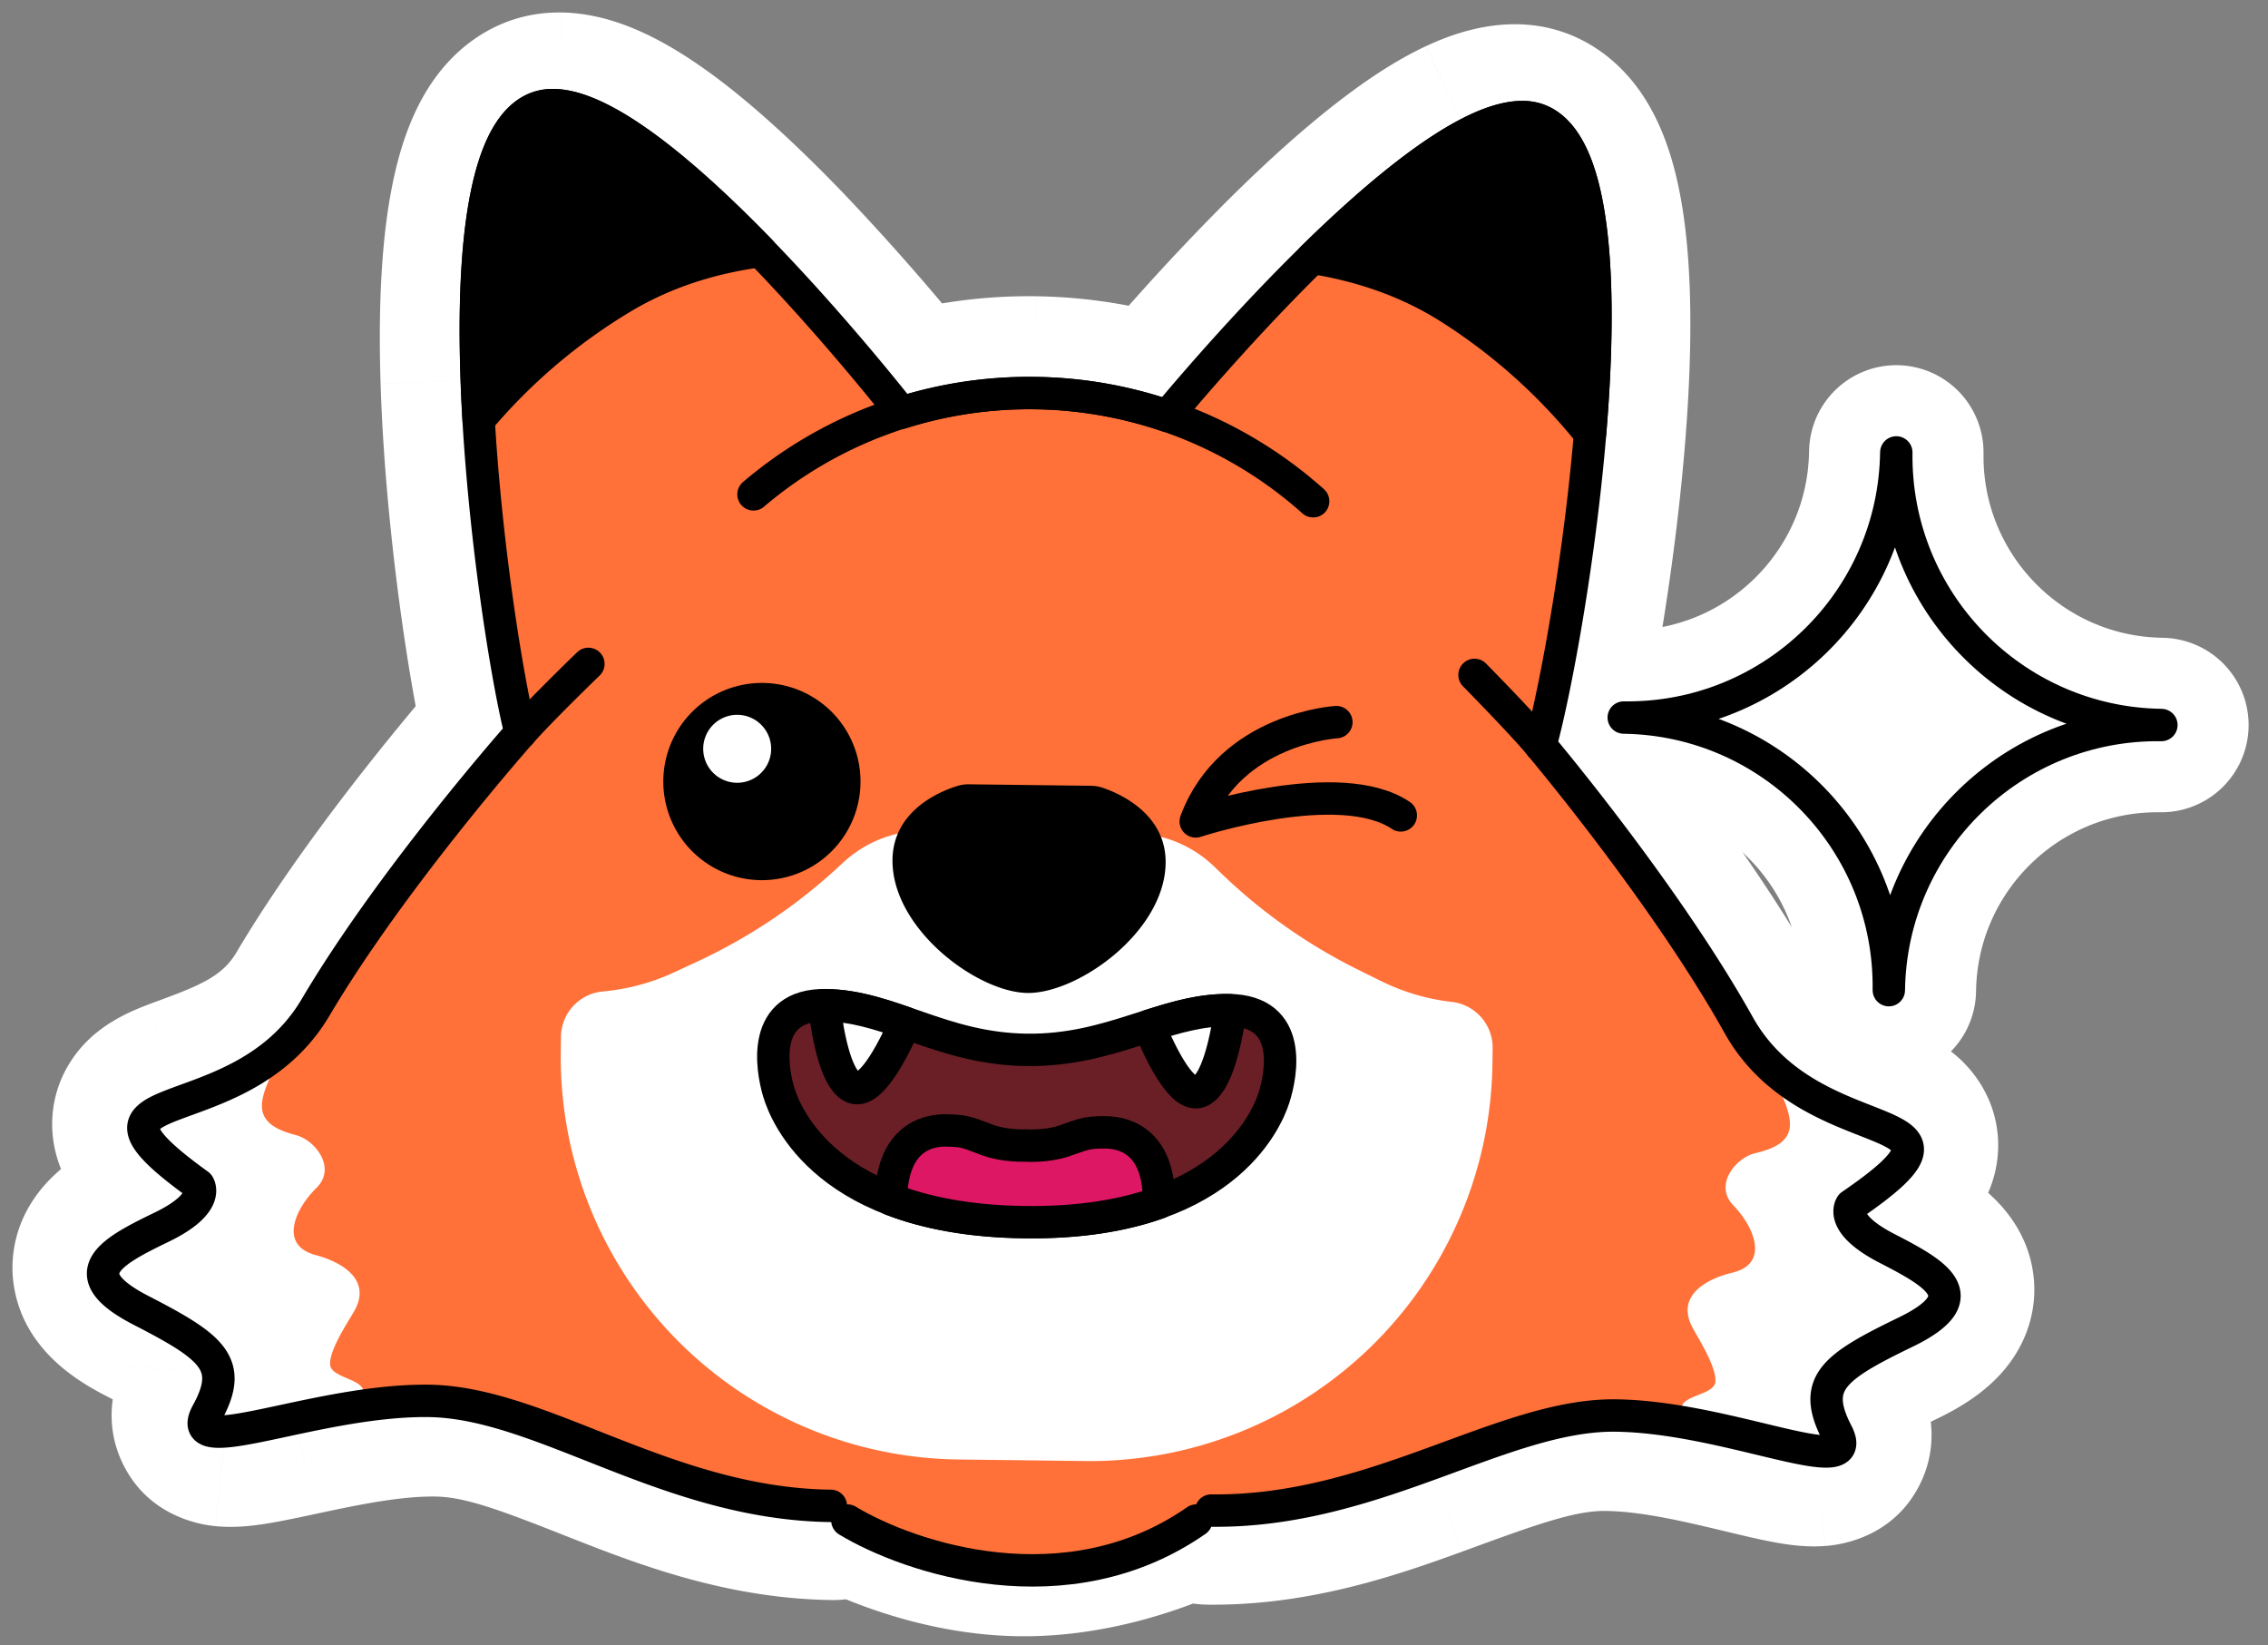<svg width="91" height="66" viewBox="0 0 91 66" fill="none" xmlns="http://www.w3.org/2000/svg"><rect x="0" y="0" width="91" height="66" fill="#808080" stroke="none"/><path fill-rule="evenodd" clip-rule="evenodd" d="M22.464 4c-.897-.01-1.603.43-2.12 1.11-.499.658-.84 1.558-1.079 2.573-.477 2.037-.586 4.763-.497 7.588.17 5.417 1.073 11.392 1.683 14.026l-.004.005a104.649 104.649 0 0 0-2.707 3.265c-1.654 2.08-3.703 4.821-5.249 7.435-1.225 2.072-3.212 2.8-4.754 3.366-.198.072-.389.142-.57.212-.373.144-.764.311-1.052.536a1.398 1.398 0 0 0-.407.483c-.108.22-.14.461-.097.704.076.438.383.834.75 1.2.338.337.807.723 1.416 1.173-.102.14-.376.409-1.083.752-.485.235-.988.482-1.41.74-.406.249-.83.562-1.074.965-.13.215-.218.472-.21.761.01.29.114.553.274.786.303.44.849.83 1.582 1.208.71.365 1.27.668 1.701.947.437.281.696.51.842.709.13.177.174.334.16.528-.017.222-.115.53-.361.978-.143.26-.327.69-.134 1.114.209.46.683.555.932.58.292.028.638-.003.99-.053.361-.052.775-.133 1.219-.225l.723-.154h.003c1.685-.362 3.72-.798 5.59-.775 1.902.024 3.913.818 6.27 1.748l.698.274c2.61 1.023 5.564 2.089 8.934 2.13a.65.65 0 0 0 .58-.342c1.137.575 3.84 1.756 6.927 1.794 3.084.038 5.813-1.074 6.965-1.621a.65.65 0 0 0 .571.355c3.37.041 6.35-.951 8.984-1.91l.701-.256h.003c2.38-.873 4.409-1.617 6.312-1.593 1.87.023 3.893.509 5.569.912l.722.172c.441.103.853.194 1.213.255.35.059.696.098.989.077.25-.019.725-.102.945-.557.204-.42.03-.853-.106-1.116l-.575.298.575-.298c-.235-.454-.325-.765-.336-.987a.736.736 0 0 1 .172-.524c.15-.196.415-.418.859-.689.439-.268 1.006-.556 1.724-.904.742-.36 1.298-.736 1.612-1.168a1.46 1.46 0 0 0 .292-.779 1.381 1.381 0 0 0-.191-.767c-.234-.408-.65-.732-1.05-.99-.415-.27-.911-.528-1.39-.775-.7-.36-.966-.636-1.065-.779.62-.434 1.098-.808 1.445-1.138.376-.356.692-.745.779-1.18a1.14 1.14 0 0 0-.08-.706 1.397 1.397 0 0 0-.395-.494c-.282-.231-.669-.408-1.039-.561-.179-.074-.368-.15-.564-.227-1.528-.603-3.495-1.38-4.67-3.482-1.48-2.65-3.462-5.442-5.063-7.562a104.918 104.918 0 0 0-2.626-3.33l-.004-.005c.674-2.619 1.725-8.57 2.028-13.98.158-2.822.117-5.55-.31-7.598-.213-1.02-.533-1.93-1.016-2.6-.5-.692-1.194-1.15-2.091-1.161-.676-.008-1.4.212-2.117.547-.725.339-1.491.818-2.266 1.378-1.55 1.122-3.189 2.613-4.681 4.094a91.506 91.506 0 0 0-5.228 5.692 17.49 17.49 0 0 0-5.028-.798 17.486 17.486 0 0 0-5.038.672c-.72-.9-2.73-3.362-5.084-5.817-1.455-1.518-3.057-3.048-4.579-4.208-.76-.58-1.515-1.077-2.231-1.434-.71-.353-1.427-.59-2.103-.599Z" fill="#fff"/><path d="m20.345 5.11-2.787-2.117 2.787 2.117ZM22.465 4l.043-3.5-.044 3.5Zm-3.2 3.683-3.407-.798 3.407.798Zm-.497 7.588-3.498.11 3.498-.11Zm1.683 14.026 2.641 2.297a3.5 3.5 0 0 0 .769-3.086l-3.41.79Zm-.004.005-2.641-2.297 2.641 2.297Zm-.62.723-2.67-2.265 2.67 2.265Zm-2.087 2.542 2.74 2.178-2.74-2.178Zm-5.249 7.435L9.48 38.22l3.012 1.782Zm-4.754 3.366 1.189 3.292.016-.006-1.205-3.286Zm0 0-1.189-3.292-.016.006 1.205 3.286Zm-.57.212-1.259-3.265 1.26 3.265Zm-1.052.536-2.151-2.761 2.151 2.76Zm-.407.483-3.145-1.536L5.708 44.6Zm-.097.704-3.449.598 3.449-.598Zm.75 1.2L3.888 48.98l2.471-2.479Zm1.416 1.173 2.825 2.065a3.5 3.5 0 0 0-.745-4.88l-2.08 2.815Zm-1.083.752-1.527-3.15 1.527 3.15Zm-1.41.74-1.828-2.984 1.828 2.984Zm-1.074.965 2.996 1.81-2.996-1.81Zm-.21.761 3.499-.107-3.498.108Zm.274.786 2.883-1.984-2.883 1.984Zm1.582 1.208 1.602-3.112-1.602 3.112Zm1.701.947 1.898-2.941-1.898 2.94Zm.842.709 2.825-2.067-2.825 2.067Zm.16.528-3.491-.26 3.49.26Zm-.361.978 3.067 1.685-3.067-1.685Zm-.134 1.114 3.187-1.446-3.187 1.446Zm.932.58.344-3.484-.344 3.483Zm.99-.053.499 3.464-.499-3.464Zm1.219-.225-.714-3.427.714 3.427Zm.723-.154.734 3.422h.005l-.739-3.422Zm.003 0-.733-3.423-.006.001.739 3.422Zm5.59-.775.043-3.5-.044 3.5Zm6.27 1.748-1.284 3.256 1.285-3.256Zm.698.274-1.277 3.26 1.277-3.26Zm8.934 2.13-.043 3.5.043-3.5Zm.58-.342 1.58-3.123a3.5 3.5 0 0 0-4.662 1.465l3.083 1.658Zm6.927 1.794-.044 3.5.044-3.5Zm6.965-1.621 3.118-1.59a3.5 3.5 0 0 0-4.62-1.572l1.502 3.162Zm.571.355-.043 3.5.043-3.5Zm8.984-1.91 1.196 3.29-1.196-3.29Zm.701-.256-1.203-3.286h-.001l1.204 3.286Zm.003 0 1.203 3.286h.001l-1.204-3.287Zm6.312-1.593-.043 3.5.043-3.5Zm5.569.912.817-3.404-.817 3.404Zm.722.172.798-3.408-.798 3.408Zm1.213.255-.584 3.45.584-3.45Zm.989.077L72.7 55.04l.258 3.49Zm.945-.557-3.15-1.524 3.15 1.524Zm-.106-1.116 3.108-1.61a3.5 3.5 0 0 0-4.717-1.499l1.609 3.109Zm-.575.298-1.61-3.109a3.5 3.5 0 0 0 3.218 6.217l-1.608-3.108Zm.575-.298 1.609 3.108a3.5 3.5 0 0 0 1.5-4.717l-3.109 1.609Zm-.336-.987 3.495-.175-3.495.175Zm.172-.524-2.773-2.136 2.773 2.136Zm.859-.689-1.825-2.986 1.825 2.986Zm1.724-.904-1.525-3.15 1.525 3.15Zm1.612-1.168-2.834-2.055 2.834 2.055Zm.292-.779 3.495.193-3.495-.193Zm-.191-.767 3.039-1.736-3.039 1.736Zm-1.05-.99 1.902-2.939-1.902 2.939Zm-1.39-.775 1.603-3.111-1.604 3.11Zm-1.065-.779-2.01-2.865a3.5 3.5 0 0 0-.865 4.86l2.875-1.994Zm1.445-1.138-2.409-2.539 2.41 2.54Zm.779-1.18 3.433.682-3.433-.683Zm-.08-.706 3.182-1.458-3.182 1.458Zm-.395-.494 2.219-2.707-2.219 2.707Zm-1.039-.561-1.34 3.233 1.34-3.233Zm-.564-.227-1.286 3.256 1.286-3.256ZM69.9 40.71l3.056-1.707L69.9 40.71Zm-5.063-7.562-2.793 2.11 2.793-2.11Zm-2.024-2.593 2.724-2.197-2.724 2.197Zm-.602-.738-2.698 2.23 2.697-2.23Zm-.004-.004-3.39-.873a3.5 3.5 0 0 0 .692 3.103l2.698-2.23Zm2.028-13.98 3.495.195-3.495-.196Zm-.31-7.598-3.427.714 3.427-.714Zm-1.016-2.6-2.839 2.048 2.839-2.048Zm-2.091-1.161.043-3.5-.044 3.5Zm-2.117.547 1.482 3.171-1.482-3.17Zm-2.266 1.378 2.052 2.836-2.052-2.836Zm-4.681 4.094-2.466-2.484 2.466 2.484Zm-5.228 5.692-1.048 3.34a3.5 3.5 0 0 0 3.727-1.087l-2.679-2.253Zm-5.028-.798-.043 3.5.043-3.5Zm-5.038.672-2.733 2.186a3.5 3.5 0 0 0 3.696 1.179l-.963-3.365Zm-5.084-5.817 2.526-2.423-2.526 2.423Zm-4.579-4.208L28.92 3.25l-2.122 2.784ZM24.567 4.6l1.56-3.133-1.56 3.133Zm-1.435 2.628c.017-.023-.035.054-.187.137-.169.093-.362.138-.524.136l.087-7c-2.243-.027-3.92 1.136-4.95 2.493l5.574 4.234Zm-.459 1.255c.189-.805.387-1.16.46-1.255l-5.575-4.234c-.928 1.22-1.413 2.667-1.7 3.892l6.815 1.597Zm-.407 6.68c-.086-2.741.036-5.099.407-6.68l-6.815-1.597c-.584 2.491-.68 5.587-.588 8.495l6.996-.219Zm1.595 13.346c-.557-2.408-1.432-8.155-1.595-13.347l-6.996.22c.176 5.642 1.109 11.845 1.771 14.705l6.82-1.578Zm-.772 3.09.003-.004L17.81 27l-.004.004 5.283 4.593Zm-.593.69c.253-.298.455-.532.593-.69l-5.284-4.592c-.154.177-.374.433-.647.754l5.338 4.529Zm-2.017 2.457a101.16 101.16 0 0 1 2.017-2.456l-5.338-4.529c-.545.643-1.302 1.552-2.158 2.628l5.48 4.357Zm-4.975 7.039c1.425-2.41 3.358-5.005 4.975-7.04L15 30.389c-1.69 2.126-3.854 5.014-5.521 7.832l6.025 3.564Zm-6.562 4.87c1.47-.54 4.63-1.605 6.562-4.87L9.479 38.22c-.52.879-1.333 1.27-2.947 1.862l2.41 6.572Zm-.017.006L6.55 40.076l2.376 6.584Zm-.498.186c.149-.058.311-.117.515-.192l-2.41-6.572c-.192.07-.411.15-.624.233l2.52 6.53Zm-.16.03c-.064.05-.11.078-.127.088-.018.011-.02.011 0 .001a6.923 6.923 0 0 1 .287-.12l-2.519-6.53c-.363.14-1.203.462-1.944 1.04l4.302 5.521Zm.586-.74a2.116 2.116 0 0 1-.587.74l-4.302-5.521a4.893 4.893 0 0 0-1.401 1.708l6.29 3.072Zm.206-1.431c.079.453.022.963-.206 1.43l-6.29-3.072a4.64 4.64 0 0 0-.4 2.838l6.896-1.196Zm-.228-.681c-.094-.094-.083-.098-.036-.026.05.076.197.318.264.707L2.162 45.9c.273 1.573 1.273 2.628 1.727 3.08l4.942-4.957Zm1.026.837c-.55-.407-.863-.675-1.026-.837L3.89 48.98c.516.514 1.141 1.017 1.808 1.51l4.16-5.63ZM8.22 51.577c.985-.477 1.815-1.059 2.382-1.836l-5.651-4.13c.191-.262.36-.396.406-.431.047-.036.005.004-.19.098l3.053 6.3Zm-1.108.576c.253-.155.602-.33 1.108-.576l-3.053-6.299c-.463.225-1.119.543-1.711.906l3.656 5.969Zm.094-.21c-.068.112-.131.19-.173.237a.829.829 0 0 1-.076.076c-.005.005.004-.003.032-.023a2.38 2.38 0 0 1 .123-.08l-3.656-5.97c-.49.3-1.538.976-2.24 2.139l5.99 3.622Zm.293-1.156c.016.516-.149.917-.293 1.157l-5.99-3.622a4.88 4.88 0 0 0-.714 2.68l6.997-.215Zm-.342-1.09c.139.201.326.576.342 1.09l-6.997.215a4.956 4.956 0 0 0 .888 2.662l5.767-3.968Zm.301.079a4.994 4.994 0 0 1-.3-.166 1.927 1.927 0 0 1-.153-.102c-.027-.02-.021-.018.005.008.027.027.082.086.147.18L1.39 53.664C2.2 54.841 3.392 55.556 4.255 56l3.203-6.224Zm1.997 1.118c-.589-.38-1.283-.75-1.997-1.118L4.255 56c.704.362 1.13.598 1.405.775l3.795-5.881Zm1.769 1.583c-.522-.712-1.202-1.218-1.769-1.583L5.66 56.775c.061.04.104.07.13.09l.028.02a1.963 1.963 0 0 1-.243-.274l5.649-4.134Zm.824 2.855a4.23 4.23 0 0 0-.824-2.855l-5.65 4.134a2.765 2.765 0 0 1-.507-1.8l6.981.521Zm-.783 2.403c.35-.635.713-1.457.783-2.403l-6.98-.52c.02-.273.078-.452.099-.51.02-.057.02-.042-.037.063l6.135 3.37Zm-.014-2.017c.283.622.252 1.196.182 1.534-.062.3-.166.48-.168.483l-6.135-3.37c-.193.351-1.197 2.164-.254 4.245l6.375-2.892ZM9.34 54.26c.066.007.342.035.688.2.402.193.92.588 1.224 1.258L4.876 58.61c1.054 2.321 3.357 2.575 3.776 2.616l.687-6.966Zm.148-.034c-.12.018-.194.025-.236.028h-.01c.011 0 .046 0 .099.006l-.688 6.966c.728.072 1.418-.011 1.833-.071l-.998-6.929Zm1.004-.187a17.5 17.5 0 0 1-1.004.188l.998 6.928c.475-.069.977-.168 1.433-.263l-1.427-6.853Zm.704-.15c-.251.054-.483.104-.704.15l1.427 6.853c.244-.05.496-.105.744-.158l-1.467-6.844Zm-.003.001h-.002l1.477 6.843h.002l-1.477-6.843Zm6.372-.852c-2.332-.03-4.761.507-6.367.851l1.467 6.845c1.765-.379 3.407-.714 4.813-.697l.087-7Zm7.513 1.991c-2.168-.855-4.833-1.958-7.514-1.991l-.086 7c1.126.013 2.483.497 5.03 1.503l2.57-6.512Zm.689.272-.69-.272-2.57 6.512.706.277 2.554-6.517Zm7.7 1.889c-2.68-.033-5.117-.877-7.7-1.89l-2.554 6.518c2.637 1.034 6.108 2.321 10.168 2.371l.086-7Zm-2.545 1.5a2.85 2.85 0 0 1 2.545-1.5l-.086 7a4.15 4.15 0 0 0 3.706-2.185l-6.165-3.316Zm1.502 4.78c1.328.671 4.594 2.123 8.463 2.171l.087-7c-2.305-.028-4.444-.939-5.39-1.417l-3.16 6.246Zm8.463 2.171c3.867.048 7.166-1.321 8.51-1.96l-3.003-6.323c-.959.456-3.118 1.312-5.42 1.284l-.087 6.999Zm7.623-8.266a2.85 2.85 0 0 1 2.504 1.556l-6.237 3.178a4.15 4.15 0 0 0 3.647 2.265l.086-6.999Zm7.745-1.699c-2.608.949-5.064 1.732-7.745 1.699l-.086 7c4.06.05 7.561-1.152 10.223-2.12l-2.392-6.579Zm.693-.253-.693.253 2.393 6.579.708-.26-2.408-6.572Zm.003-.001h-.002l2.406 6.574h.003l-2.407-6.574Zm7.56-1.806c-2.681-.033-5.372 1.004-7.56 1.806l2.408 6.573c2.57-.942 3.94-1.393 5.065-1.38l.086-6.999Zm6.342 1.008c-1.596-.383-4.01-.979-6.343-1.008l-.086 7c1.407.017 3.04.393 4.795.815l1.634-6.807Zm.703.168-.703-.168-1.634 6.807c.247.06.498.12.741.176l1.596-6.815Zm1 .212c-.248-.042-.572-.112-1-.212l-1.596 6.815c.454.107.954.218 1.427.299l1.168-6.902Zm.146.037c.053-.004.087-.004.098-.003.012 0 .01 0-.01-.001a3.078 3.078 0 0 1-.235-.033l-1.168 6.902c.413.07 1.1.17 1.83.116l-.515-6.981Zm-1.947 1.41a2.588 2.588 0 0 1 1.254-1.226c.35-.158.627-.18.693-.184l.516 6.981c.42-.031 2.728-.228 3.838-2.523l-6.301-3.048Zm-.064 2.017c-.002-.003-.101-.186-.156-.488a2.518 2.518 0 0 1 .22-1.529l6.301 3.048c.995-2.056.035-3.894-.149-4.25l-6.216 3.218Zm4.141 1.797.576-.298-3.218-6.217-.575.298 3.217 6.217ZM72.19 53.75l-.575.298 3.218 6.217.575-.298-3.218-6.217Zm-2.223 2.296c.047.947.39 1.778.724 2.422l6.216-3.218c-.055-.107-.054-.122-.035-.064.02.058.073.239.087.511l-6.992.35Zm.895-2.834a4.231 4.231 0 0 0-.895 2.834l6.992-.349a2.764 2.764 0 0 1-.552 1.787l-5.545-4.272Zm1.807-1.54c-.576.353-1.268.84-1.807 1.54l5.545 4.272a1.973 1.973 0 0 1-.25.268l.028-.02a2.9 2.9 0 0 1 .133-.086l-3.649-5.973Zm2.024-1.067c-.723.35-1.426.702-2.024 1.068l3.65 5.973c.279-.17.71-.395 1.423-.74l-3.05-6.301Zm.303-.073c.067-.093.124-.15.151-.176.027-.025.033-.027.006-.008-.027.02-.076.052-.156.098a4.93 4.93 0 0 1-.304.159l3.049 6.3c.874-.422 2.082-1.107 2.921-2.264l-5.667-4.109Zm-.369 1.083a2.05 2.05 0 0 1 .369-1.083l5.667 4.109c.476-.656.893-1.55.954-2.64l-6.99-.386Zm.265 1.163a2.122 2.122 0 0 1-.265-1.163l6.99.386a4.88 4.88 0 0 0-.647-2.696l-6.078 3.473Zm.088.211c.055.036.094.063.121.083.028.02.037.029.032.024a.814.814 0 0 1-.074-.077 1.59 1.59 0 0 1-.167-.241l6.078-3.473c-.674-1.18-1.706-1.881-2.187-2.193l-3.803 5.877Zm-1.094-.602c.501.258.846.441 1.094.602l3.802-5.877c-.583-.377-1.23-.711-1.688-.947l-3.208 6.222Zm-2.335-1.895c.548.791 1.364 1.394 2.336 1.895l3.207-6.222c-.192-.1-.234-.14-.187-.103.045.035.21.174.395.44l-5.751 3.99Zm1.911-5.672c-.166.158-.485.42-1.046.812l4.02 5.73c.679-.475 1.316-.963 1.844-1.464l-4.818-5.078Zm-.245.676c.077-.387.23-.626.282-.7.049-.071.06-.067-.037.024l4.818 5.078c.465-.441 1.491-1.47 1.803-3.037l-6.866-1.365Zm.171 1.434a2.361 2.361 0 0 1-.17-1.434l6.865 1.365a4.639 4.639 0 0 0-.33-2.846l-6.365 2.915Zm.569.756a2.113 2.113 0 0 1-.569-.755l6.364-2.916a4.893 4.893 0 0 0-1.358-1.743l-4.437 5.414Zm-.16-.035a6.599 6.599 0 0 1 .283.127c.02.01.019.01 0-.001a1.242 1.242 0 0 1-.123-.091l4.437-5.414c-.727-.596-1.56-.939-1.918-1.088l-2.68 6.467Zm-.51-.204c.201.08.362.143.51.204l2.679-6.467c-.211-.087-.428-.173-.618-.248l-2.572 6.51Zm-6.44-5.03c1.85 3.311 4.983 4.454 6.44 5.03l2.57-6.51c-1.598-.632-2.401-1.044-2.9-1.935l-6.11 3.414Zm-4.8-7.16c1.566 2.073 3.435 4.716 4.8 7.16l6.11-3.415c-1.596-2.858-3.689-5.798-5.326-7.965l-5.585 4.22Zm-1.956-2.505c.492.61 1.18 1.478 1.955 2.505l5.585-4.22a108.354 108.354 0 0 0-2.092-2.68l-5.448 4.395Zm-.576-.706c.134.162.33.401.576.706l5.448-4.395c-.265-.328-.48-.59-.629-.77l-5.395 4.46Zm-.004-.004.004.004 5.395-4.46-.004-.004-5.395 4.46Zm1.232-16.407c-.29 5.187-1.307 10.91-1.923 13.304l6.778 1.746c.733-2.844 1.818-9.022 2.134-14.658l-6.99-.392Zm-.243-6.687c.332 1.59.396 3.95.243 6.687l6.989.392c.163-2.906.143-6.003-.379-8.508l-6.853 1.43Zm-.428-1.266c.07.097.26.457.428 1.266l6.853-1.429c-.257-1.231-.707-2.689-1.603-3.932L60.07 7.682Zm.704.29a1.101 1.101 0 0 1-.52-.148c-.15-.087-.2-.165-.184-.142l5.678-4.095c-.997-1.382-2.644-2.586-4.887-2.614l-.087 7Zm-.591.219c.222-.104.39-.163.505-.195.117-.031.14-.023.086-.023l.087-7c-1.422-.017-2.696.434-3.642.876l2.964 6.342Zm-1.696 1.043c.67-.485 1.239-.83 1.696-1.043L57.22 1.849c-.993.464-1.956 1.077-2.836 1.714l4.104 5.67Zm-4.267 3.742c1.436-1.426 2.93-2.774 4.267-3.742l-4.104-5.67c-1.761 1.274-3.547 2.908-5.095 4.444l4.932 4.968Zm-5.015 5.461a87.945 87.945 0 0 1 5.015-5.46l-4.932-4.969a94.922 94.922 0 0 0-5.44 5.923l5.357 4.507Zm-1.63-5.592c-1.912-.6-3.938-.933-6.034-.96l-.086 7a13.99 13.99 0 0 1 4.023.639l2.096-6.679Zm-6.034-.96a20.99 20.99 0 0 0-6.045.808l1.927 6.73a13.99 13.99 0 0 1 4.032-.538l.086-7Zm-12.691.778a87.965 87.965 0 0 1 4.877 5.581l5.465-4.373a94.944 94.944 0 0 0-5.29-6.053l-5.052 4.845Zm-4.174-3.846c1.314 1.001 2.773 2.385 4.174 3.846l5.052-4.845c-1.51-1.573-3.254-3.25-4.983-4.569l-4.243 5.568Zm-1.67-1.084c.452.224 1.013.583 1.67 1.084l4.243-5.568c-.865-.659-1.812-1.294-2.794-1.783l-3.119 6.267Zm-.586-.233c-.053 0-.03-.008.086.026.115.034.28.097.5.207l3.12-6.267c-.936-.465-2.198-.948-3.62-.966l-.086 7Z" fill="#fff"/><path d="M76.086 18.15c-.083 5.957-4.979 10.719-10.936 10.636 5.957.083 10.719 4.979 10.636 10.936.083-5.957 4.979-10.719 10.936-10.636-5.957-.083-10.719-4.979-10.636-10.936Z" fill="#fff" stroke="#fff" stroke-width="7" stroke-linecap="round" stroke-linejoin="round"/><path d="M76.086 18.15c-.083 5.957-4.979 10.719-10.936 10.636 5.957.083 10.719 4.979 10.636 10.936.083-5.957 4.979-10.719 10.936-10.636-5.957-.083-10.719-4.979-10.636-10.936Z" fill="#fff" stroke="#000" stroke-width="1.3" stroke-linecap="round" stroke-linejoin="round"/><path d="M75.706 50.077c-1.962-1.011-1.426-1.728-1.426-1.728 6.038-4.137-1.556-1.927-4.517-7.228-2.961-5.3-7.955-11.217-7.955-11.217 1.326-4.804 4.57-25.144-.692-25.209-4.362-.054-14.142 11.83-14.275 11.993a17.09 17.09 0 0 0-5.321-.917 17.092 17.092 0 0 0-5.342.785c-.13-.165-9.614-12.287-13.975-12.34-5.263-.065-2.52 20.349-1.314 25.183 0 0-5.137 5.793-8.229 11.018-3.09 5.226-10.628 2.83-4.693 7.114 0 0 .517.73-1.468 1.693-1.986.963-3.717 1.862-.836 3.345 2.882 1.483 3.729 2.152 2.652 4.112-1.077 1.961 4.349-.538 8.888-.482 4.54.056 9.556 4.131 16.134 4.212 0 0 3.462 2.083 7.606 2.134 4.145.05 7.657-1.946 7.657-1.946 6.578.082 11.693-3.87 16.233-3.813 4.539.056 9.902 2.688 8.874.701-1.029-1.986-.165-2.634 2.752-4.045 2.917-1.412 1.208-2.354-.753-3.365Z" fill="#FF7139"/><path d="M58.252 40.194a8.596 8.596 0 0 1-2.834-.834l-.92-.455a21.891 21.891 0 0 1-5.477-3.849l-.308-.296a4.774 4.774 0 0 0-2.39-1.244l-5.01-.982-5.032.858a4.774 4.774 0 0 0-2.42 1.185l-.316.289a21.89 21.89 0 0 1-5.57 3.712l-.931.432c-.9.418-1.866.676-2.854.765a1.848 1.848 0 0 0-1.683 1.817l-.007.609a16.152 16.152 0 0 0 15.952 16.35l5.08.062a16.152 16.152 0 0 0 16.35-15.952l.008-.608a1.848 1.848 0 0 0-1.638-1.859ZM13.853 55.263c-.316-.136-.614-.281-.61-.554.004-.356.235-.846.49-1.3.16-.284.328-.555.456-.769.54-.905.096-1.543-.631-1.942a3.996 3.996 0 0 0-.887-.346c-1.53-.407-.786-1.905.027-2.698.812-.792-.036-1.908-.823-2.115-.787-.208-1.375-.51-1.367-1.193.008-.683.648-1.876 1.568-3.087l.003-.005c-3.341 4.13-9.7 2.242-4.11 6.276 0 0 .517.73-1.469 1.693-1.986.962-3.717 1.862-.835 3.345 2.881 1.483 3.728 2.151 2.651 4.112-.822 1.497 2.146.395 5.616-.185.186-.031.373-.061.562-.089.053-.21.09-.404.091-.545.004-.301-.376-.444-.732-.598ZM68.206 55.937c.32-.129.62-.267.624-.539.004-.356-.215-.852-.458-1.312-.153-.288-.315-.563-.437-.78-.519-.917-.058-1.545.678-1.926.273-.14.582-.25.896-.324 1.538-.369.832-1.885.04-2.697-.793-.813.082-1.907.874-2.095.792-.188 1.388-.476 1.396-1.159.008-.682-.602-1.89-1.491-3.125l-.004-.005c3.239 4.212 9.642 2.48 3.955 6.376 0 0-.535.717 1.427 1.729 1.961 1.01 3.67 1.953.752 3.364-2.917 1.412-3.78 2.06-2.752 4.046.785 1.516-2.155.342-5.61-.324-.185-.036-.371-.07-.559-.102a2.564 2.564 0 0 1-.078-.548c.004-.3.387-.434.747-.579Z" fill="#fff"/><path d="M44.261 31.609a1.55 1.55 0 0 0-.487-.085l-4.893-.06a1.547 1.547 0 0 0-.489.073c-.708.224-2.557.996-2.582 2.951-.034 2.763 3.392 5.322 5.415 5.347 2.023.025 5.51-2.449 5.544-5.212.025-1.954-1.806-2.772-2.508-3.014Z" fill="#000"/><path d="M53.62 28.97s-4.248.25-5.643 3.983c0 0 5.781-1.897 8.228-.241" stroke="#000" stroke-width="1.3" stroke-linecap="round" stroke-linejoin="round"/><path d="M30.522 35.31a3.956 3.956 0 1 0 .097-7.912 3.956 3.956 0 0 0-.097 7.912Z" fill="#000"/><path d="M29.562 31.403a1.363 1.363 0 1 0 .033-2.726 1.363 1.363 0 0 0-.033 2.726Z" fill="#fff"/><path d="M49.312 40.524c-2.598-.032-4.692 1.636-8.113 1.594-3.42-.042-5.472-1.762-8.07-1.794-2.599-.032-2.17 2.523-1.886 3.48.285.958 1.977 5.124 9.871 5.221 7.895.098 9.69-4.025 9.997-4.976.308-.95.8-3.493-1.799-3.525Z" fill="#6A1F26" stroke="#000" stroke-width="1.3" stroke-linecap="round" stroke-linejoin="round"/><path d="M44.36 45.427c-.839-.01-.963.112-1.682.35-.718.237-1.524.178-1.524.178s-.806.04-1.519-.216c-.712-.255-.834-.38-1.673-.39-.838-.011-2.181.385-2.211 2.768 1.356.524 3.105.886 5.365.914 2.26.028 4.018-.291 5.387-.782.029-2.383-1.304-2.812-2.143-2.822Z" fill="#DE1764" stroke="#000" stroke-width="1.3" stroke-linecap="round" stroke-linejoin="round"/><path d="M34.231 43.623c.662.274 1.514-1.29 2.091-2.588-1.064-.369-2.079-.694-3.193-.707h-.063c.16 1.303.494 3.017 1.165 3.295ZM48.127 43.791c-.668.258-1.481-1.326-2.027-2.638 1.074-.343 2.096-.643 3.21-.629.022 0 .041.002.063.003-.192 1.297-.568 3.003-1.246 3.264Z" fill="#fff" stroke="#000" stroke-width="1.3" stroke-linecap="round" stroke-linejoin="round"/><path d="M24.955 11.95c1.838-1.107 3.79-1.646 5.559-1.879-2.874-2.963-6.194-5.828-8.31-5.854-2.917-.036-3.374 6.22-2.997 12.628a23.033 23.033 0 0 1 5.748-4.896ZM58.172 12.359c-1.81-1.151-3.75-1.738-5.511-2.015 2.945-2.89 6.335-5.673 8.45-5.647 2.918.036 3.221 6.302 2.686 12.698a23.03 23.03 0 0 0-5.625-5.036Z" fill="#000" stroke="#000" stroke-width="1.3" stroke-linecap="round" stroke-linejoin="round"/><path d="M52.688 20.109a17.045 17.045 0 0 0-11.175-4.341 17.046 17.046 0 0 0-11.28 4.064M23.608 26.634s-1.981 1.914-2.715 2.763M59.163 27.076s1.934 1.962 2.647 2.829" stroke="#000" stroke-width="1.3" stroke-linecap="round" stroke-linejoin="round"/><path d="M48.598 60.6c6.579.081 11.694-3.87 16.233-3.813 4.54.056 9.902 2.688 8.874.701-1.028-1.986-.165-2.633 2.752-4.045s1.209-2.354-.753-3.365c-1.961-1.011-1.426-1.728-1.426-1.728 6.038-4.137-1.555-1.928-4.517-7.228-2.961-5.3-7.954-11.217-7.954-11.217 1.325-4.804 4.57-25.144-.693-25.209-4.361-.054-14.142 11.83-14.275 11.993a17.095 17.095 0 0 0-5.321-.918 17.093 17.093 0 0 0-5.342.786c-.13-.165-9.614-12.287-13.975-12.34-5.263-.065-2.52 20.349-1.314 25.183 0 0-5.137 5.793-8.228 11.019-3.091 5.225-10.628 2.83-4.694 7.113 0 0 .518.73-1.468 1.693-1.986.962-3.717 1.862-.836 3.345 2.882 1.483 3.729 2.152 2.652 4.112-1.077 1.961 4.35-.538 8.888-.482 4.54.056 9.556 4.131 16.135 4.212" stroke="#000" stroke-width="1.3" stroke-linecap="round" stroke-linejoin="round"/><path d="M34 61c2.5 1.51 8.8 3.622 14 0" stroke="#000" stroke-width="1.3" stroke-linecap="round"/></svg>
